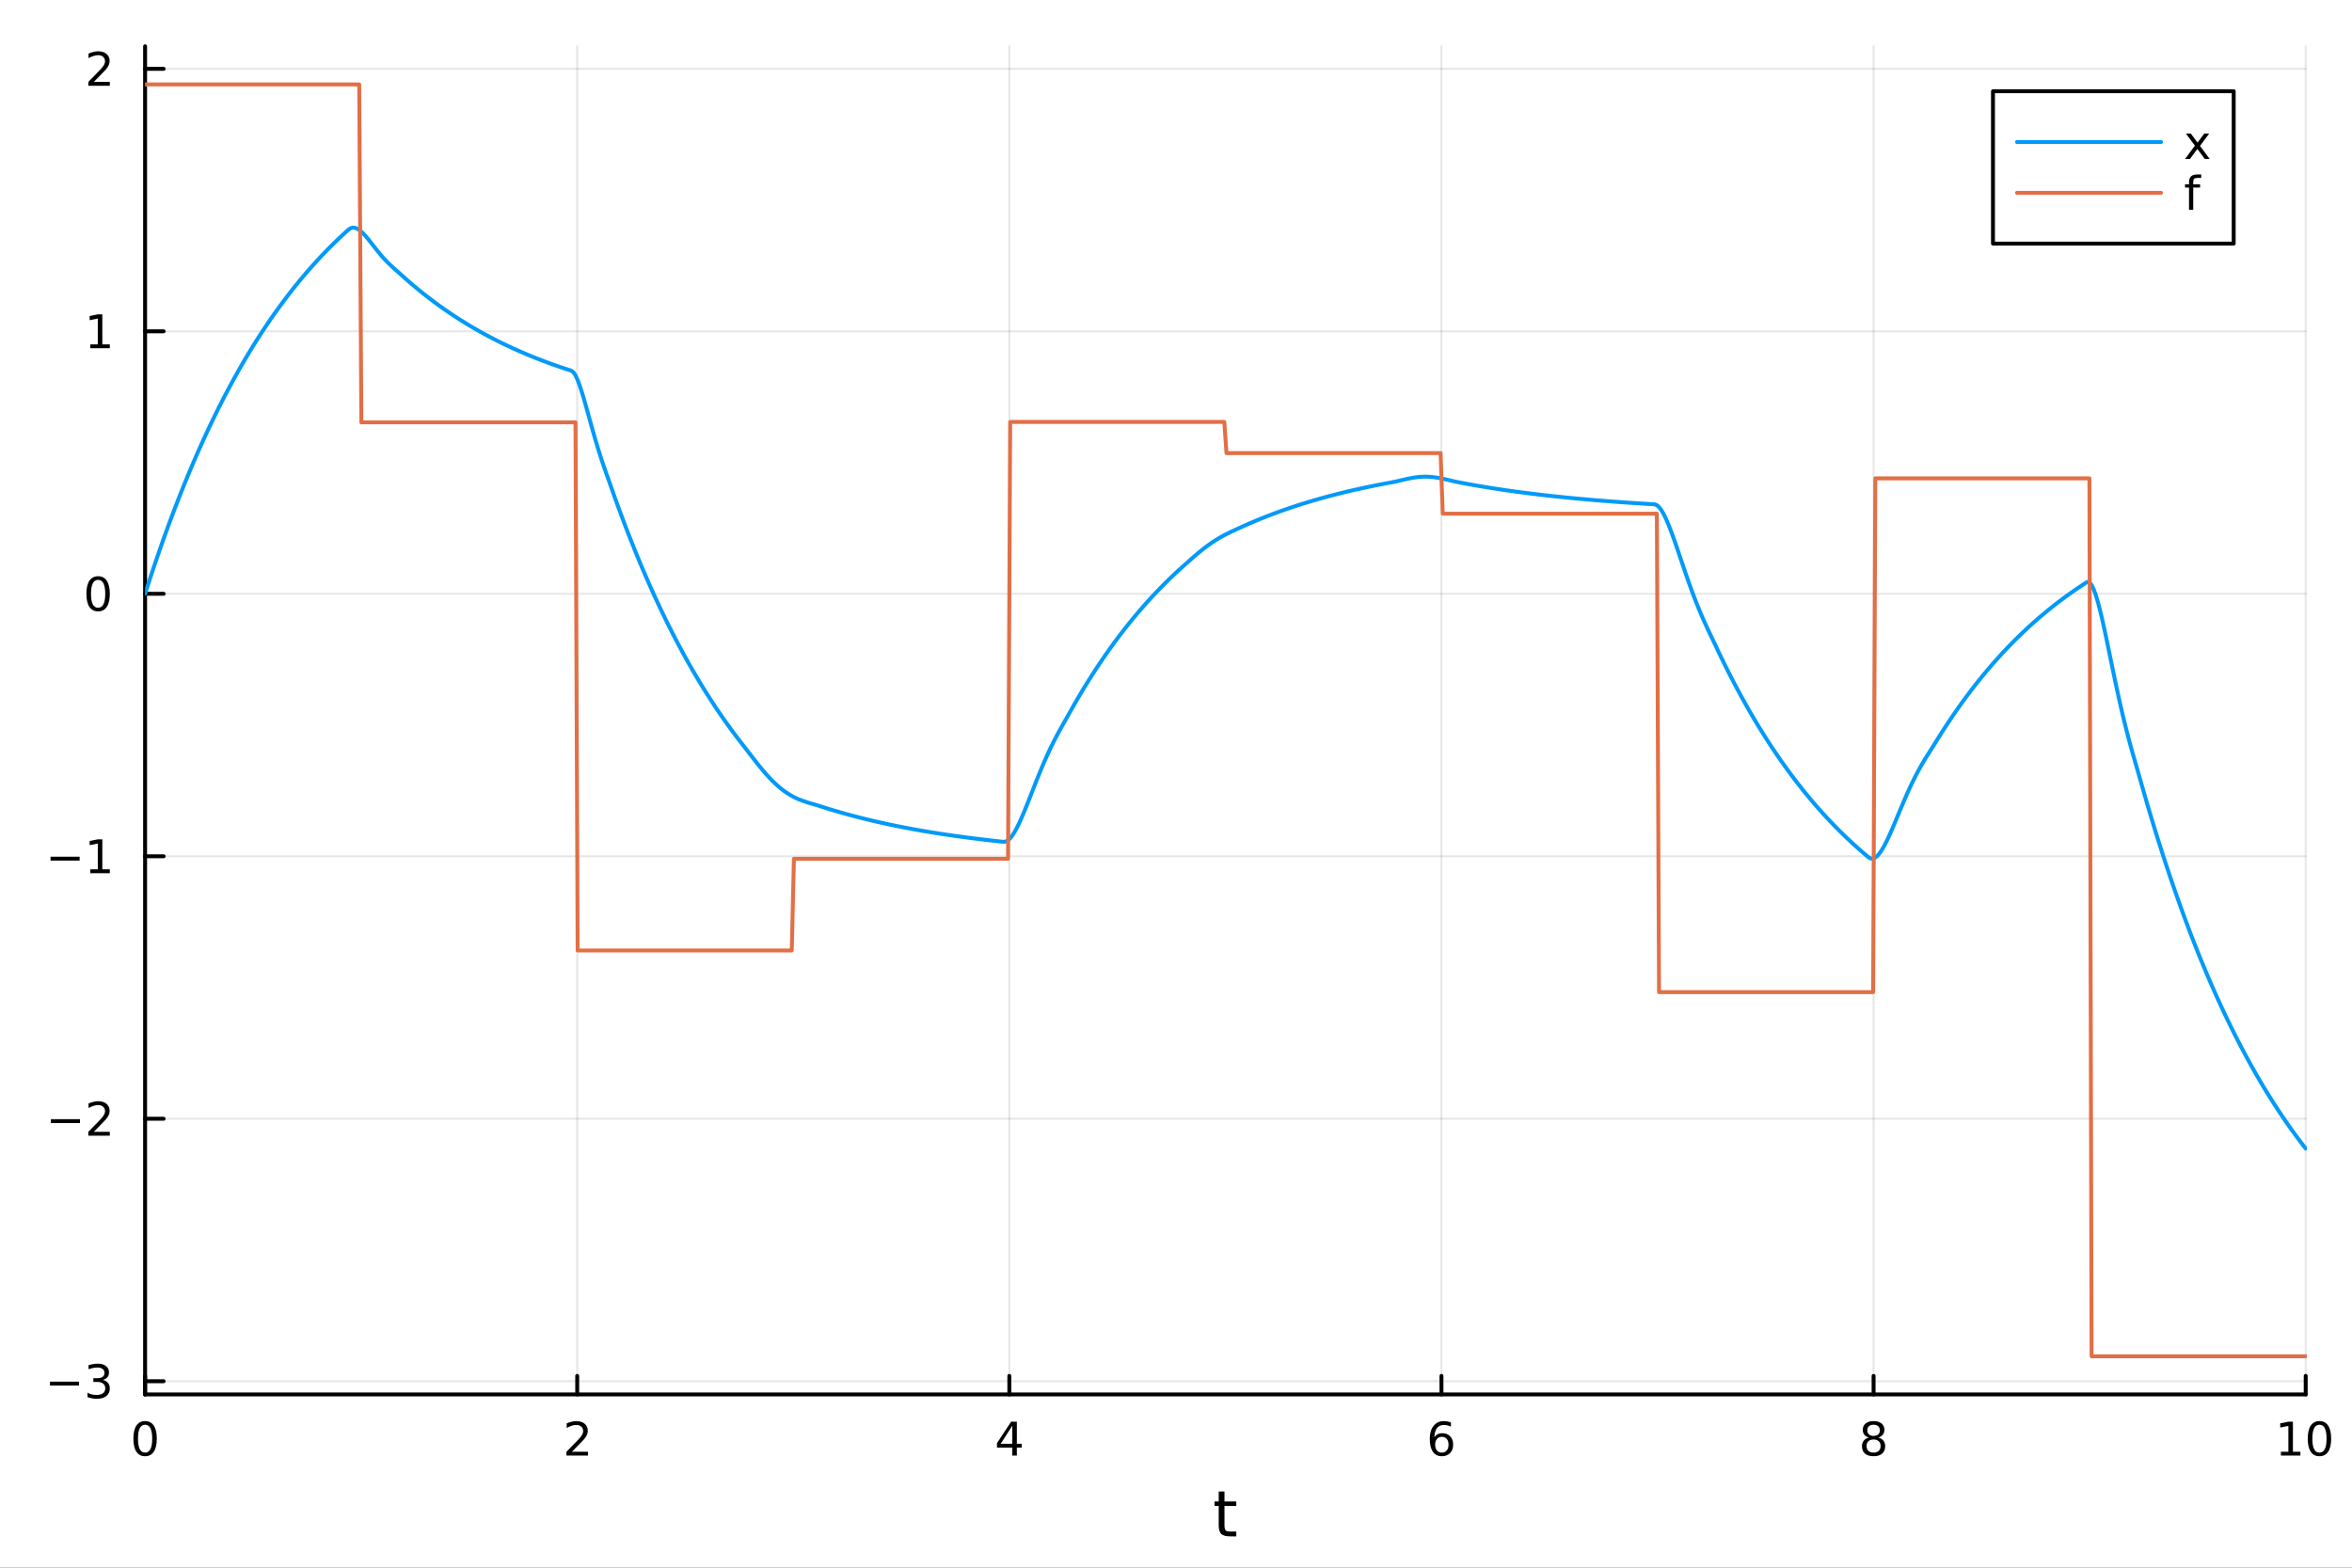 <?xml version="1.0" encoding="utf-8"?>
<svg xmlns="http://www.w3.org/2000/svg" xmlns:xlink="http://www.w3.org/1999/xlink" width="600" height="400" viewBox="0 0 2400 1600">
<rect x="0" y="0" width="2400" height="1600" fill="#333333" stroke="none"/>
<defs>
  <clipPath id="clip320">
    <rect x="0" y="0" width="2400" height="1600"/>
  </clipPath>
</defs>
<path clip-path="url(#clip320)" d="M0 1600 L2400 1600 L2400 0 L0 0  Z" fill="#ffffff" fill-rule="evenodd" fill-opacity="1"/>
<defs>
  <clipPath id="clip321">
    <rect x="480" y="0" width="1681" height="1600"/>
  </clipPath>
</defs>
<path clip-path="url(#clip320)" d="M148.057 1423.18 L2352.76 1423.18 L2352.76 47.244 L148.057 47.244  Z" fill="#ffffff" fill-rule="evenodd" fill-opacity="1"/>
<defs>
  <clipPath id="clip322">
    <rect x="148" y="47" width="2206" height="1377"/>
  </clipPath>
</defs>
<polyline clip-path="url(#clip322)" style="stroke:#000000; stroke-linecap:round; stroke-linejoin:round; stroke-width:2; stroke-opacity:0.1; fill:none" points="148.057,1423.18 148.057,47.244 "/>
<polyline clip-path="url(#clip322)" style="stroke:#000000; stroke-linecap:round; stroke-linejoin:round; stroke-width:2; stroke-opacity:0.1; fill:none" points="588.996,1423.18 588.996,47.244 "/>
<polyline clip-path="url(#clip322)" style="stroke:#000000; stroke-linecap:round; stroke-linejoin:round; stroke-width:2; stroke-opacity:0.1; fill:none" points="1029.94,1423.18 1029.94,47.244 "/>
<polyline clip-path="url(#clip322)" style="stroke:#000000; stroke-linecap:round; stroke-linejoin:round; stroke-width:2; stroke-opacity:0.1; fill:none" points="1470.88,1423.18 1470.88,47.244 "/>
<polyline clip-path="url(#clip322)" style="stroke:#000000; stroke-linecap:round; stroke-linejoin:round; stroke-width:2; stroke-opacity:0.1; fill:none" points="1911.82,1423.18 1911.82,47.244 "/>
<polyline clip-path="url(#clip322)" style="stroke:#000000; stroke-linecap:round; stroke-linejoin:round; stroke-width:2; stroke-opacity:0.1; fill:none" points="2352.76,1423.18 2352.76,47.244 "/>
<polyline clip-path="url(#clip320)" style="stroke:#000000; stroke-linecap:round; stroke-linejoin:round; stroke-width:4; stroke-opacity:1; fill:none" points="148.057,1423.18 2352.76,1423.18 "/>
<polyline clip-path="url(#clip320)" style="stroke:#000000; stroke-linecap:round; stroke-linejoin:round; stroke-width:4; stroke-opacity:1; fill:none" points="148.057,1423.18 148.057,1404.28 "/>
<polyline clip-path="url(#clip320)" style="stroke:#000000; stroke-linecap:round; stroke-linejoin:round; stroke-width:4; stroke-opacity:1; fill:none" points="588.996,1423.18 588.996,1404.28 "/>
<polyline clip-path="url(#clip320)" style="stroke:#000000; stroke-linecap:round; stroke-linejoin:round; stroke-width:4; stroke-opacity:1; fill:none" points="1029.94,1423.18 1029.94,1404.28 "/>
<polyline clip-path="url(#clip320)" style="stroke:#000000; stroke-linecap:round; stroke-linejoin:round; stroke-width:4; stroke-opacity:1; fill:none" points="1470.88,1423.18 1470.88,1404.28 "/>
<polyline clip-path="url(#clip320)" style="stroke:#000000; stroke-linecap:round; stroke-linejoin:round; stroke-width:4; stroke-opacity:1; fill:none" points="1911.82,1423.18 1911.82,1404.28 "/>
<polyline clip-path="url(#clip320)" style="stroke:#000000; stroke-linecap:round; stroke-linejoin:round; stroke-width:4; stroke-opacity:1; fill:none" points="2352.76,1423.18 2352.76,1404.28 "/>
<path clip-path="url(#clip320)" d="M148.057 1454.1 Q144.446 1454.1 142.617 1457.66 Q140.811 1461.2 140.811 1468.33 Q140.811 1475.44 142.617 1479.01 Q144.446 1482.55 148.057 1482.55 Q151.691 1482.55 153.496 1479.01 Q155.325 1475.44 155.325 1468.33 Q155.325 1461.2 153.496 1457.66 Q151.691 1454.1 148.057 1454.1 M148.057 1450.39 Q153.867 1450.39 156.922 1455 Q160.001 1459.58 160.001 1468.33 Q160.001 1477.06 156.922 1481.67 Q153.867 1486.25 148.057 1486.25 Q142.246 1486.25 139.168 1481.67 Q136.112 1477.06 136.112 1468.33 Q136.112 1459.58 139.168 1455 Q142.246 1450.39 148.057 1450.39 Z" fill="#000000" fill-rule="nonzero" fill-opacity="1" /><path clip-path="url(#clip320)" d="M583.649 1481.64 L599.969 1481.64 L599.969 1485.58 L578.024 1485.58 L578.024 1481.64 Q580.686 1478.89 585.27 1474.26 Q589.876 1469.61 591.057 1468.27 Q593.302 1465.74 594.182 1464.01 Q595.084 1462.25 595.084 1460.56 Q595.084 1457.8 593.14 1456.07 Q591.219 1454.33 588.117 1454.33 Q585.918 1454.33 583.464 1455.09 Q581.034 1455.86 578.256 1457.41 L578.256 1452.69 Q581.08 1451.55 583.534 1450.97 Q585.987 1450.39 588.024 1450.39 Q593.395 1450.39 596.589 1453.08 Q599.783 1455.77 599.783 1460.26 Q599.783 1462.39 598.973 1464.31 Q598.186 1466.2 596.08 1468.8 Q595.501 1469.47 592.399 1472.69 Q589.297 1475.88 583.649 1481.64 Z" fill="#000000" fill-rule="nonzero" fill-opacity="1" /><path clip-path="url(#clip320)" d="M1032.95 1455.09 L1021.14 1473.54 L1032.95 1473.54 L1032.95 1455.09 M1031.72 1451.02 L1037.6 1451.02 L1037.6 1473.54 L1042.53 1473.54 L1042.53 1477.43 L1037.6 1477.43 L1037.6 1485.58 L1032.95 1485.58 L1032.95 1477.43 L1017.34 1477.43 L1017.34 1472.92 L1031.72 1451.02 Z" fill="#000000" fill-rule="nonzero" fill-opacity="1" /><path clip-path="url(#clip320)" d="M1471.28 1466.44 Q1468.13 1466.44 1466.28 1468.59 Q1464.45 1470.74 1464.45 1474.49 Q1464.45 1478.22 1466.28 1480.39 Q1468.13 1482.55 1471.28 1482.55 Q1474.43 1482.55 1476.26 1480.39 Q1478.11 1478.22 1478.11 1474.49 Q1478.11 1470.74 1476.26 1468.59 Q1474.43 1466.44 1471.28 1466.44 M1480.56 1451.78 L1480.56 1456.04 Q1478.8 1455.21 1477 1454.77 Q1475.22 1454.33 1473.46 1454.33 Q1468.83 1454.33 1466.37 1457.45 Q1463.94 1460.58 1463.6 1466.9 Q1464.96 1464.89 1467.02 1463.82 Q1469.08 1462.73 1471.56 1462.73 Q1476.77 1462.73 1479.78 1465.9 Q1482.81 1469.05 1482.81 1474.49 Q1482.81 1479.82 1479.66 1483.03 Q1476.51 1486.25 1471.28 1486.25 Q1465.29 1486.25 1462.11 1481.67 Q1458.94 1477.06 1458.94 1468.33 Q1458.94 1460.14 1462.83 1455.28 Q1466.72 1450.39 1473.27 1450.39 Q1475.03 1450.39 1476.81 1450.74 Q1478.62 1451.09 1480.56 1451.78 Z" fill="#000000" fill-rule="nonzero" fill-opacity="1" /><path clip-path="url(#clip320)" d="M1911.82 1469.17 Q1908.48 1469.17 1906.56 1470.95 Q1904.66 1472.73 1904.66 1475.86 Q1904.66 1478.98 1906.56 1480.77 Q1908.48 1482.55 1911.82 1482.55 Q1915.15 1482.55 1917.07 1480.77 Q1918.99 1478.96 1918.99 1475.86 Q1918.99 1472.73 1917.07 1470.95 Q1915.17 1469.17 1911.82 1469.17 M1907.14 1467.18 Q1904.13 1466.44 1902.44 1464.38 Q1900.77 1462.32 1900.77 1459.35 Q1900.77 1455.21 1903.71 1452.8 Q1906.68 1450.39 1911.82 1450.39 Q1916.98 1450.39 1919.92 1452.8 Q1922.86 1455.21 1922.86 1459.35 Q1922.86 1462.32 1921.17 1464.38 Q1919.5 1466.44 1916.52 1467.18 Q1919.89 1467.96 1921.77 1470.26 Q1923.67 1472.55 1923.67 1475.86 Q1923.67 1480.88 1920.59 1483.57 Q1917.53 1486.25 1911.82 1486.25 Q1906.1 1486.25 1903.02 1483.57 Q1899.96 1480.88 1899.96 1475.86 Q1899.96 1472.55 1901.86 1470.26 Q1903.76 1467.96 1907.14 1467.18 M1905.43 1459.79 Q1905.43 1462.48 1907.09 1463.98 Q1908.78 1465.49 1911.82 1465.49 Q1914.83 1465.49 1916.52 1463.98 Q1918.23 1462.48 1918.23 1459.79 Q1918.23 1457.11 1916.52 1455.6 Q1914.83 1454.1 1911.82 1454.1 Q1908.78 1454.1 1907.09 1455.6 Q1905.43 1457.11 1905.43 1459.79 Z" fill="#000000" fill-rule="nonzero" fill-opacity="1" /><path clip-path="url(#clip320)" d="M2327.44 1481.64 L2335.08 1481.64 L2335.08 1455.28 L2326.77 1456.95 L2326.77 1452.69 L2335.04 1451.02 L2339.71 1451.02 L2339.71 1481.64 L2347.35 1481.64 L2347.35 1485.58 L2327.44 1485.58 L2327.44 1481.64 Z" fill="#000000" fill-rule="nonzero" fill-opacity="1" /><path clip-path="url(#clip320)" d="M2366.8 1454.1 Q2363.18 1454.1 2361.36 1457.66 Q2359.55 1461.2 2359.55 1468.33 Q2359.55 1475.44 2361.36 1479.01 Q2363.18 1482.55 2366.8 1482.55 Q2370.43 1482.55 2372.23 1479.01 Q2374.06 1475.44 2374.06 1468.33 Q2374.06 1461.2 2372.23 1457.66 Q2370.43 1454.1 2366.8 1454.1 M2366.8 1450.39 Q2372.61 1450.39 2375.66 1455 Q2378.74 1459.58 2378.74 1468.33 Q2378.74 1477.06 2375.66 1481.67 Q2372.61 1486.25 2366.8 1486.25 Q2360.99 1486.25 2357.91 1481.67 Q2354.85 1477.06 2354.85 1468.33 Q2354.85 1459.58 2357.91 1455 Q2360.99 1450.39 2366.8 1450.39 Z" fill="#000000" fill-rule="nonzero" fill-opacity="1" /><path clip-path="url(#clip320)" d="M1249.47 1522.27 L1249.47 1532.4 L1261.53 1532.4 L1261.53 1536.95 L1249.47 1536.95 L1249.47 1556.3 Q1249.47 1560.66 1250.64 1561.9 Q1251.85 1563.14 1255.51 1563.14 L1261.53 1563.14 L1261.53 1568.04 L1255.51 1568.04 Q1248.74 1568.04 1246.16 1565.53 Q1243.58 1562.98 1243.58 1556.3 L1243.58 1536.95 L1239.28 1536.95 L1239.28 1532.4 L1243.58 1532.4 L1243.58 1522.27 L1249.47 1522.27 Z" fill="#000000" fill-rule="nonzero" fill-opacity="1" /><polyline clip-path="url(#clip322)" style="stroke:#000000; stroke-linecap:round; stroke-linejoin:round; stroke-width:2; stroke-opacity:0.1; fill:none" points="148.057,1409.69 2352.76,1409.69 "/>
<polyline clip-path="url(#clip322)" style="stroke:#000000; stroke-linecap:round; stroke-linejoin:round; stroke-width:2; stroke-opacity:0.1; fill:none" points="148.057,1141.8 2352.76,1141.8 "/>
<polyline clip-path="url(#clip322)" style="stroke:#000000; stroke-linecap:round; stroke-linejoin:round; stroke-width:2; stroke-opacity:0.1; fill:none" points="148.057,873.915 2352.76,873.915 "/>
<polyline clip-path="url(#clip322)" style="stroke:#000000; stroke-linecap:round; stroke-linejoin:round; stroke-width:2; stroke-opacity:0.1; fill:none" points="148.057,606.027 2352.76,606.027 "/>
<polyline clip-path="url(#clip322)" style="stroke:#000000; stroke-linecap:round; stroke-linejoin:round; stroke-width:2; stroke-opacity:0.1; fill:none" points="148.057,338.14 2352.76,338.14 "/>
<polyline clip-path="url(#clip322)" style="stroke:#000000; stroke-linecap:round; stroke-linejoin:round; stroke-width:2; stroke-opacity:0.1; fill:none" points="148.057,70.253 2352.76,70.253 "/>
<polyline clip-path="url(#clip320)" style="stroke:#000000; stroke-linecap:round; stroke-linejoin:round; stroke-width:4; stroke-opacity:1; fill:none" points="148.057,1423.18 148.057,47.244 "/>
<polyline clip-path="url(#clip320)" style="stroke:#000000; stroke-linecap:round; stroke-linejoin:round; stroke-width:4; stroke-opacity:1; fill:none" points="148.057,1409.69 166.954,1409.69 "/>
<polyline clip-path="url(#clip320)" style="stroke:#000000; stroke-linecap:round; stroke-linejoin:round; stroke-width:4; stroke-opacity:1; fill:none" points="148.057,1141.8 166.954,1141.8 "/>
<polyline clip-path="url(#clip320)" style="stroke:#000000; stroke-linecap:round; stroke-linejoin:round; stroke-width:4; stroke-opacity:1; fill:none" points="148.057,873.915 166.954,873.915 "/>
<polyline clip-path="url(#clip320)" style="stroke:#000000; stroke-linecap:round; stroke-linejoin:round; stroke-width:4; stroke-opacity:1; fill:none" points="148.057,606.027 166.954,606.027 "/>
<polyline clip-path="url(#clip320)" style="stroke:#000000; stroke-linecap:round; stroke-linejoin:round; stroke-width:4; stroke-opacity:1; fill:none" points="148.057,338.14 166.954,338.14 "/>
<polyline clip-path="url(#clip320)" style="stroke:#000000; stroke-linecap:round; stroke-linejoin:round; stroke-width:4; stroke-opacity:1; fill:none" points="148.057,70.253 166.954,70.253 "/>
<path clip-path="url(#clip320)" d="M50.992 1410.14 L80.668 1410.14 L80.668 1414.08 L50.992 1414.08 L50.992 1410.14 Z" fill="#000000" fill-rule="nonzero" fill-opacity="1" /><path clip-path="url(#clip320)" d="M104.927 1408.33 Q108.283 1409.05 110.158 1411.32 Q112.057 1413.59 112.057 1416.92 Q112.057 1422.04 108.538 1424.84 Q105.02 1427.64 98.538 1427.64 Q96.362 1427.64 94.047 1427.2 Q91.756 1426.78 89.302 1425.93 L89.302 1421.41 Q91.246 1422.55 93.561 1423.13 Q95.876 1423.7 98.399 1423.7 Q102.797 1423.7 105.089 1421.97 Q107.404 1420.23 107.404 1416.92 Q107.404 1413.87 105.251 1412.15 Q103.121 1410.42 99.302 1410.42 L95.274 1410.42 L95.274 1406.58 L99.487 1406.58 Q102.936 1406.58 104.765 1405.21 Q106.594 1403.82 106.594 1401.23 Q106.594 1398.57 104.696 1397.15 Q102.821 1395.72 99.302 1395.72 Q97.381 1395.72 95.182 1396.14 Q92.983 1396.55 90.344 1397.43 L90.344 1393.27 Q93.006 1392.52 95.321 1392.15 Q97.659 1391.78 99.719 1391.78 Q105.043 1391.78 108.145 1394.21 Q111.246 1396.62 111.246 1400.74 Q111.246 1403.61 109.603 1405.6 Q107.959 1407.57 104.927 1408.33 Z" fill="#000000" fill-rule="nonzero" fill-opacity="1" /><path clip-path="url(#clip320)" d="M51.941 1142.25 L81.617 1142.25 L81.617 1146.19 L51.941 1146.19 L51.941 1142.25 Z" fill="#000000" fill-rule="nonzero" fill-opacity="1" /><path clip-path="url(#clip320)" d="M95.737 1155.15 L112.057 1155.15 L112.057 1159.08 L90.112 1159.08 L90.112 1155.15 Q92.774 1152.39 97.358 1147.76 Q101.964 1143.11 103.145 1141.77 Q105.39 1139.24 106.27 1137.51 Q107.172 1135.75 107.172 1134.06 Q107.172 1131.3 105.228 1129.57 Q103.307 1127.83 100.205 1127.83 Q98.006 1127.83 95.552 1128.6 Q93.121 1129.36 90.344 1130.91 L90.344 1126.19 Q93.168 1125.05 95.621 1124.48 Q98.075 1123.9 100.112 1123.9 Q105.483 1123.9 108.677 1126.58 Q111.871 1129.27 111.871 1133.76 Q111.871 1135.89 111.061 1137.81 Q110.274 1139.71 108.168 1142.3 Q107.589 1142.97 104.487 1146.19 Q101.385 1149.38 95.737 1155.15 Z" fill="#000000" fill-rule="nonzero" fill-opacity="1" /><path clip-path="url(#clip320)" d="M51.571 874.366 L81.247 874.366 L81.247 878.301 L51.571 878.301 L51.571 874.366 Z" fill="#000000" fill-rule="nonzero" fill-opacity="1" /><path clip-path="url(#clip320)" d="M92.149 887.259 L99.788 887.259 L99.788 860.894 L91.478 862.56 L91.478 858.301 L99.742 856.635 L104.418 856.635 L104.418 887.259 L112.057 887.259 L112.057 891.195 L92.149 891.195 L92.149 887.259 Z" fill="#000000" fill-rule="nonzero" fill-opacity="1" /><path clip-path="url(#clip320)" d="M100.112 591.826 Q96.501 591.826 94.672 595.391 Q92.867 598.933 92.867 606.062 Q92.867 613.169 94.672 616.733 Q96.501 620.275 100.112 620.275 Q103.746 620.275 105.552 616.733 Q107.381 613.169 107.381 606.062 Q107.381 598.933 105.552 595.391 Q103.746 591.826 100.112 591.826 M100.112 588.122 Q105.922 588.122 108.978 592.729 Q112.057 597.312 112.057 606.062 Q112.057 614.789 108.978 619.395 Q105.922 623.979 100.112 623.979 Q94.302 623.979 91.223 619.395 Q88.168 614.789 88.168 606.062 Q88.168 597.312 91.223 592.729 Q94.302 588.122 100.112 588.122 Z" fill="#000000" fill-rule="nonzero" fill-opacity="1" /><path clip-path="url(#clip320)" d="M92.149 351.485 L99.788 351.485 L99.788 325.12 L91.478 326.786 L91.478 322.527 L99.742 320.86 L104.418 320.86 L104.418 351.485 L112.057 351.485 L112.057 355.42 L92.149 355.42 L92.149 351.485 Z" fill="#000000" fill-rule="nonzero" fill-opacity="1" /><path clip-path="url(#clip320)" d="M95.737 83.598 L112.057 83.598 L112.057 87.533 L90.112 87.533 L90.112 83.598 Q92.774 80.844 97.358 76.214 Q101.964 71.561 103.145 70.219 Q105.39 67.695 106.27 65.959 Q107.172 64.2 107.172 62.51 Q107.172 59.756 105.228 58.02 Q103.307 56.283 100.205 56.283 Q98.006 56.283 95.552 57.047 Q93.121 57.811 90.344 59.362 L90.344 54.64 Q93.168 53.506 95.621 52.927 Q98.075 52.348 100.112 52.348 Q105.483 52.348 108.677 55.033 Q111.871 57.719 111.871 62.209 Q111.871 64.339 111.061 66.26 Q110.274 68.158 108.168 70.751 Q107.589 71.422 104.487 74.64 Q101.385 77.834 95.737 83.598 Z" fill="#000000" fill-rule="nonzero" fill-opacity="1" /><polyline clip-path="url(#clip322)" style="stroke:#009af9; stroke-linecap:round; stroke-linejoin:round; stroke-width:4; stroke-opacity:1; fill:none" points="148.057,606.027 150.264,599.135 152.47,592.335 154.677,585.624 156.884,579.003 159.091,572.469 161.298,566.022 163.505,559.66 165.712,553.383 167.919,547.189 170.126,541.077 172.333,535.046 174.539,529.095 176.746,523.223 178.953,517.428 181.16,511.711 183.367,506.069 185.574,500.503 187.781,495.01 189.988,489.589 192.195,484.241 194.402,478.964 196.609,473.756 198.815,468.618 201.022,463.547 203.229,458.544 205.436,453.608 207.643,448.736 209.85,443.93 212.057,439.187 214.264,434.507 216.471,429.889 218.678,425.332 220.885,420.835 223.091,416.399 225.298,412.021 227.505,407.701 229.712,403.438 231.919,399.232 234.126,395.081 236.333,390.986 238.54,386.945 240.747,382.957 242.954,379.023 245.16,375.14 247.367,371.309 249.574,367.529 251.781,363.799 253.988,360.119 256.195,356.487 258.402,352.903 260.609,349.367 262.816,345.878 265.023,342.435 267.23,339.038 269.436,335.685 271.643,332.377 273.85,329.113 276.057,325.893 278.264,322.715 280.471,319.579 282.678,316.484 284.885,313.431 287.092,310.418 289.299,307.445 291.506,304.512 293.712,301.617 295.919,298.761 298.126,295.942 300.333,293.161 302.54,290.417 304.747,287.71 306.954,285.038 309.161,282.402 311.368,279.8 313.575,277.233 315.781,274.7 317.988,272.201 320.195,269.735 322.402,267.301 324.609,264.9 326.816,262.531 329.023,260.193 331.23,257.886 333.437,255.61 335.644,253.363 337.851,251.147 340.057,248.96 342.264,246.802 344.471,244.672 346.678,242.571 348.885,240.498 351.092,238.452 353.299,236.433 355.506,234.441 357.713,232.932 359.92,232.318 362.127,232.475 364.333,233.286 366.54,234.644 368.747,236.447 370.954,238.604 373.161,241.032 375.368,243.653 377.575,246.401 379.782,249.216 381.989,252.047 384.196,254.85 386.402,257.589 388.609,260.239 390.816,262.78 393.023,265.202 395.23,267.501 397.437,269.683 399.644,271.761 401.851,273.758 404.058,275.703 406.265,277.635 408.472,279.598 410.678,281.603 412.885,283.585 415.092,285.54 417.299,287.469 419.506,289.372 421.713,291.251 423.92,293.104 426.127,294.933 428.334,296.737 430.541,298.518 432.748,300.275 434.954,302.009 437.161,303.72 439.368,305.408 441.575,307.074 443.782,308.718 445.989,310.34 448.196,311.941 450.403,313.52 452.61,315.079 454.817,316.617 457.023,318.134 459.23,319.631 461.437,321.109 463.644,322.567 465.851,324.005 468.058,325.424 470.265,326.825 472.472,328.207 474.679,329.57 476.886,330.916 479.093,332.243 481.299,333.553 483.506,334.846 485.713,336.121 487.92,337.379 490.127,338.621 492.334,339.846 494.541,341.055 496.748,342.248 498.955,343.425 501.162,344.586 503.369,345.732 505.575,346.863 507.782,347.979 509.989,349.08 512.196,350.166 514.403,351.238 516.61,352.296 518.817,353.34 521.024,354.37 523.231,355.386 525.438,356.389 527.644,357.379 529.851,358.355 532.058,359.319 534.265,360.27 536.472,361.208 538.679,362.134 540.886,363.048 543.093,363.949 545.3,364.839 547.507,365.717 549.714,366.583 551.92,367.437 554.127,368.281 556.334,369.113 558.541,369.934 560.748,370.744 562.955,371.544 565.162,372.332 567.369,373.111 569.576,373.879 571.783,374.637 573.99,375.385 576.196,376.123 578.403,376.851 580.61,377.569 582.817,378.278 585.024,379.801 587.231,383.114 589.438,387.884 591.645,393.796 593.852,400.569 596.059,407.949 598.265,415.715 600.472,423.676 602.679,431.673 604.886,439.576 607.093,447.288 609.3,454.739 611.507,461.895 613.714,468.747 615.921,475.322 618.128,481.674 620.335,487.89 622.541,494.086 624.748,500.366 626.955,506.593 629.162,512.738 631.369,518.801 633.576,524.783 635.783,530.686 637.99,536.511 640.197,542.259 642.404,547.931 644.611,553.527 646.817,559.049 649.024,564.498 651.231,569.875 653.438,575.181 655.645,580.416 657.852,585.582 660.059,590.679 662.266,595.709 664.473,600.672 666.68,605.569 668.886,610.401 671.093,615.169 673.3,619.874 675.507,624.517 677.714,629.098 679.921,633.618 682.128,638.078 684.335,642.479 686.542,646.822 688.749,651.107 690.956,655.335 693.162,659.508 695.369,663.625 697.576,667.687 699.783,671.696 701.99,675.651 704.197,679.554 706.404,683.405 708.611,687.205 710.818,690.955 713.025,694.655 715.232,698.306 717.438,701.909 719.645,705.464 721.852,708.972 724.059,712.433 726.266,715.849 728.473,719.219 730.68,722.544 732.887,725.825 735.094,729.063 737.301,732.258 739.507,735.411 741.714,738.521 743.921,741.591 746.128,744.62 748.335,747.608 750.542,750.557 752.749,753.467 754.956,756.339 757.163,759.172 759.37,761.981 761.577,764.822 763.783,767.687 765.99,770.559 768.197,773.422 770.404,776.264 772.611,779.069 774.818,781.826 777.025,784.524 779.232,787.152 781.439,789.702 783.646,792.165 785.853,794.534 788.059,796.804 790.266,798.969 792.473,801.026 794.68,802.971 796.887,804.804 799.094,806.523 801.301,808.128 803.508,809.622 805.715,811.006 807.922,812.283 810.128,813.46 812.335,814.54 814.542,815.531 816.749,816.44 818.956,817.276 821.163,818.049 823.37,818.77 825.577,819.45 827.784,820.102 829.991,820.741 832.198,821.381 834.404,822.038 836.611,822.73 838.818,823.443 841.025,824.146 843.232,824.839 845.439,825.524 847.646,826.199 849.853,826.865 852.06,827.523 854.267,828.172 856.474,828.812 858.68,829.444 860.887,830.067 863.094,830.682 865.301,831.289 867.508,831.888 869.715,832.479 871.922,833.062 874.129,833.638 876.336,834.206 878.543,834.766 880.749,835.319 882.956,835.864 885.163,836.403 887.37,836.934 889.577,837.458 891.784,837.976 893.991,838.486 896.198,838.99 898.405,839.487 900.612,839.978 902.819,840.462 905.025,840.94 907.232,841.411 909.439,841.877 911.646,842.335 913.853,842.788 916.06,843.235 918.267,843.676 920.474,844.111 922.681,844.54 924.888,844.964 927.095,845.382 929.301,845.794 931.508,846.201 933.715,846.602 935.922,846.998 938.129,847.389 940.336,847.775 942.543,848.155 944.75,848.53 946.957,848.901 949.164,849.266 951.37,849.626 953.577,849.982 955.784,850.333 957.991,850.679 960.198,851.021 962.405,851.358 964.612,851.69 966.819,852.019 969.026,852.342 971.233,852.662 973.44,852.977 975.646,853.288 977.853,853.595 980.06,853.898 982.267,854.197 984.474,854.491 986.681,854.782 988.888,855.069 991.095,855.353 993.302,855.632 995.509,855.908 997.715,856.18 999.922,856.449 1002.13,856.714 1004.34,856.976 1006.54,857.234 1008.75,857.489 1010.96,857.74 1013.16,857.988 1015.37,858.233 1017.58,858.475 1019.78,858.714 1021.99,858.949 1024.2,859.18 1026.41,858.853 1028.61,857.585 1030.82,855.485 1033.03,852.657 1035.23,849.2 1037.44,845.207 1039.65,840.764 1041.85,835.953 1044.06,830.849 1046.27,825.523 1048.47,820.038 1050.68,814.452 1052.89,808.819 1055.1,803.186 1057.3,797.594 1059.51,792.078 1061.72,786.668 1063.92,781.389 1066.13,776.259 1068.34,771.291 1070.54,766.492 1072.75,761.864 1074.96,757.401 1077.16,753.094 1079.37,748.928 1081.58,744.88 1083.78,740.923 1085.99,737.026 1088.2,733.148 1090.41,729.246 1092.61,725.299 1094.82,721.392 1097.03,717.537 1099.23,713.733 1101.44,709.979 1103.65,706.275 1105.85,702.621 1108.06,699.015 1110.27,695.456 1112.47,691.945 1114.68,688.48 1116.89,685.062 1119.1,681.688 1121.3,678.36 1123.51,675.075 1125.72,671.834 1127.92,668.636 1130.13,665.48 1132.34,662.366 1134.54,659.293 1136.75,656.261 1138.96,653.27 1141.16,650.317 1143.37,647.404 1145.58,644.53 1147.79,641.694 1149.99,638.895 1152.2,636.134 1154.41,633.409 1156.61,630.72 1158.82,628.067 1161.03,625.45 1163.23,622.867 1165.44,620.318 1167.65,617.803 1169.85,615.322 1172.06,612.873 1174.27,610.457 1176.47,608.073 1178.68,605.72 1180.89,603.399 1183.1,601.109 1185.3,598.849 1187.51,596.618 1189.72,594.418 1191.92,592.246 1194.13,590.104 1196.34,587.989 1198.54,585.903 1200.75,583.845 1202.96,581.813 1205.16,579.809 1207.37,577.831 1209.58,575.865 1211.79,573.895 1213.99,571.93 1216.2,569.979 1218.41,568.051 1220.61,566.154 1222.82,564.294 1225.03,562.478 1227.23,560.71 1229.44,558.995 1231.65,557.336 1233.85,555.736 1236.06,554.196 1238.27,552.717 1240.48,551.299 1242.68,549.941 1244.89,548.641 1247.1,547.396 1249.3,546.204 1251.51,545.058 1253.72,543.955 1255.92,542.887 1258.13,541.848 1260.34,540.83 1262.54,539.824 1264.75,538.821 1266.96,537.812 1269.16,536.813 1271.37,535.827 1273.58,534.854 1275.79,533.894 1277.99,532.946 1280.2,532.011 1282.41,531.089 1284.61,530.179 1286.82,529.28 1289.03,528.394 1291.23,527.52 1293.44,526.657 1295.65,525.805 1297.85,524.965 1300.06,524.136 1302.27,523.318 1304.48,522.511 1306.68,521.715 1308.89,520.929 1311.1,520.153 1313.3,519.388 1315.51,518.633 1317.72,517.887 1319.92,517.152 1322.13,516.426 1324.34,515.71 1326.54,515.004 1328.75,514.307 1330.96,513.619 1333.17,512.94 1335.37,512.27 1337.58,511.609 1339.79,510.957 1341.99,510.314 1344.2,509.679 1346.41,509.052 1348.61,508.434 1350.82,507.824 1353.03,507.222 1355.23,506.628 1357.44,506.042 1359.65,505.464 1361.86,504.894 1364.06,504.331 1366.27,503.775 1368.48,503.227 1370.68,502.687 1372.89,502.153 1375.1,501.627 1377.3,501.107 1379.51,500.595 1381.72,500.089 1383.92,499.59 1386.13,499.097 1388.34,498.612 1390.54,498.132 1392.75,497.659 1394.96,497.192 1397.17,496.732 1399.37,496.277 1401.58,495.829 1403.79,495.386 1405.99,494.949 1408.2,494.518 1410.41,494.093 1412.61,493.674 1414.82,493.259 1417.03,492.851 1419.23,492.448 1421.44,492.04 1423.65,491.585 1425.86,491.092 1428.06,490.575 1430.27,490.049 1432.48,489.527 1434.68,489.02 1436.89,488.538 1439.1,488.092 1441.3,487.689 1443.51,487.337 1445.72,487.041 1447.92,486.807 1450.13,486.638 1452.34,486.537 1454.55,486.506 1456.75,486.546 1458.96,486.655 1461.17,486.831 1463.37,487.073 1465.58,487.376 1467.79,487.734 1469.99,488.142 1472.2,488.592 1474.41,489.076 1476.61,489.584 1478.82,490.105 1481.03,490.628 1483.23,491.14 1485.44,491.626 1487.65,492.073 1489.86,492.5 1492.06,492.921 1494.27,493.337 1496.48,493.747 1498.68,494.152 1500.89,494.551 1503.1,494.945 1505.3,495.334 1507.51,495.718 1509.72,496.096 1511.92,496.47 1514.13,496.839 1516.34,497.203 1518.55,497.561 1520.75,497.916 1522.96,498.265 1525.17,498.61 1527.37,498.95 1529.58,499.286 1531.79,499.617 1533.99,499.944 1536.2,500.267 1538.41,500.585 1540.61,500.9 1542.82,501.21 1545.03,501.516 1547.24,501.818 1549.44,502.116 1551.65,502.41 1553.86,502.7 1556.06,502.986 1558.27,503.269 1560.48,503.548 1562.68,503.823 1564.89,504.094 1567.1,504.362 1569.3,504.626 1571.51,504.887 1573.72,505.144 1575.92,505.398 1578.13,505.649 1580.34,505.896 1582.55,506.14 1584.75,506.38 1586.96,506.618 1589.17,506.852 1591.37,507.083 1593.58,507.311 1595.79,507.536 1597.99,507.758 1600.2,507.977 1602.41,508.193 1604.61,508.406 1606.82,508.616 1609.03,508.824 1611.24,509.029 1613.44,509.231 1615.65,509.43 1617.86,509.627 1620.06,509.821 1622.27,510.012 1624.48,510.201 1626.68,510.388 1628.89,510.572 1631.1,510.753 1633.3,510.932 1635.51,511.109 1637.72,511.283 1639.93,511.455 1642.13,511.625 1644.34,511.793 1646.55,511.958 1648.75,512.121 1650.96,512.282 1653.17,512.441 1655.37,512.598 1657.58,512.753 1659.79,512.905 1661.99,513.056 1664.2,513.205 1666.41,513.351 1668.61,513.496 1670.82,513.639 1673.03,513.78 1675.24,513.919 1677.44,514.057 1679.65,514.192 1681.86,514.326 1684.06,514.458 1686.27,514.588 1688.48,514.724 1690.68,515.574 1692.89,517.51 1695.1,520.394 1697.3,524.097 1699.51,528.499 1701.72,533.484 1703.93,538.948 1706.13,544.792 1708.34,550.925 1710.55,557.265 1712.75,563.737 1714.96,570.272 1717.17,576.811 1719.37,583.302 1721.58,589.7 1723.79,595.968 1725.99,602.079 1728.2,608.009 1730.41,613.746 1732.62,619.283 1734.82,624.622 1737.03,629.773 1739.24,634.752 1741.44,639.585 1743.65,644.303 1745.86,648.947 1748.06,653.565 1750.27,658.213 1752.48,662.904 1754.68,667.54 1756.89,672.114 1759.1,676.628 1761.31,681.082 1763.51,685.477 1765.72,689.814 1767.93,694.093 1770.13,698.315 1772.34,702.482 1774.55,706.593 1776.75,710.649 1778.96,714.652 1781.17,718.602 1783.37,722.5 1785.58,726.346 1787.79,730.141 1789.99,733.886 1792.2,737.581 1794.41,741.227 1796.62,744.825 1798.82,748.375 1801.03,751.878 1803.24,755.334 1805.44,758.745 1807.65,762.11 1809.86,765.431 1812.06,768.708 1814.27,771.941 1816.48,775.131 1818.68,778.279 1820.89,781.385 1823.1,784.45 1825.31,787.474 1827.51,790.459 1829.72,793.403 1831.93,796.309 1834.13,799.176 1836.34,802.005 1838.55,804.796 1840.75,807.551 1842.96,810.269 1845.17,812.951 1847.37,815.597 1849.58,818.208 1851.79,820.785 1854,823.328 1856.2,825.837 1858.41,828.313 1860.62,830.755 1862.82,833.166 1865.03,835.545 1867.24,837.892 1869.44,840.208 1871.65,842.493 1873.86,844.748 1876.06,846.973 1878.27,849.168 1880.48,851.335 1882.68,853.472 1884.89,855.582 1887.1,857.663 1889.31,859.717 1891.51,861.743 1893.72,863.743 1895.93,865.716 1898.13,867.663 1900.34,869.585 1902.55,871.48 1904.75,873.351 1906.96,875.184 1909.17,876.254 1911.37,876.228 1913.58,875.23 1915.79,873.378 1918,870.783 1920.2,867.551 1922.41,863.78 1924.62,859.562 1926.82,854.984 1929.03,850.126 1931.24,845.061 1933.44,839.855 1935.65,834.571 1937.86,829.261 1940.06,823.975 1942.27,818.754 1944.48,813.633 1946.69,808.641 1948.89,803.802 1951.1,799.13 1953.31,794.638 1955.51,790.327 1957.72,786.196 1959.93,782.235 1962.13,778.43 1964.34,774.757 1966.55,771.191 1968.75,767.695 1970.96,764.229 1973.17,760.747 1975.37,757.196 1977.58,753.63 1979.79,750.111 1982,746.639 1984.2,743.213 1986.41,739.832 1988.62,736.496 1990.82,733.205 1993.03,729.957 1995.24,726.752 1997.44,723.589 1999.65,720.469 2001.86,717.389 2004.06,714.351 2006.27,711.353 2008.48,708.395 2010.69,705.476 2012.89,702.595 2015.1,699.753 2017.31,696.948 2019.51,694.18 2021.72,691.449 2023.93,688.754 2026.13,686.095 2028.34,683.472 2030.55,680.882 2032.75,678.328 2034.96,675.807 2037.17,673.319 2039.38,670.865 2041.58,668.443 2043.79,666.054 2046,663.696 2048.2,661.369 2050.41,659.073 2052.62,656.808 2054.82,654.573 2057.03,652.368 2059.24,650.191 2061.44,648.044 2063.65,645.925 2065.86,643.835 2068.07,641.772 2070.27,639.736 2072.48,637.728 2074.69,635.746 2076.89,633.79 2079.1,631.861 2081.31,629.956 2083.51,628.078 2085.72,626.224 2087.93,624.394 2090.13,622.589 2092.34,620.808 2094.55,619.05 2096.75,617.316 2098.96,615.604 2101.17,613.916 2103.38,612.249 2105.58,610.605 2107.79,608.982 2110,607.381 2112.2,605.801 2114.41,604.242 2116.62,602.704 2118.82,601.186 2121.03,599.688 2123.24,598.211 2125.44,596.752 2127.65,595.313 2129.86,593.96 2132.07,594.363 2134.27,596.994 2136.48,601.531 2138.69,607.674 2140.89,615.142 2143.1,623.678 2145.31,633.045 2147.51,643.026 2149.72,653.426 2151.93,664.073 2154.13,674.812 2156.34,685.513 2158.55,696.065 2160.76,706.379 2162.96,716.387 2165.17,726.041 2167.38,735.315 2169.58,744.206 2171.79,752.728 2174,760.921 2176.2,768.842 2178.41,776.57 2180.62,784.208 2182.82,791.876 2185.03,799.679 2187.24,807.429 2189.44,815.076 2191.65,822.622 2193.86,830.068 2196.07,837.416 2198.27,844.665 2200.48,851.819 2202.69,858.878 2204.89,865.843 2207.1,872.716 2209.31,879.498 2211.51,886.189 2213.72,892.793 2215.93,899.308 2218.13,905.737 2220.34,912.081 2222.55,918.341 2224.76,924.518 2226.96,930.613 2229.17,936.628 2231.38,942.563 2233.58,948.419 2235.79,954.197 2238,959.899 2240.2,965.525 2242.41,971.077 2244.62,976.555 2246.82,981.96 2249.03,987.294 2251.24,992.557 2253.45,997.75 2255.65,1002.87 2257.86,1007.93 2260.07,1012.92 2262.27,1017.84 2264.48,1022.7 2266.69,1027.49 2268.89,1032.22 2271.1,1036.89 2273.31,1041.49 2275.51,1046.04 2277.72,1050.52 2279.93,1054.95 2282.13,1059.31 2284.34,1063.62 2286.55,1067.87 2288.76,1072.06 2290.96,1076.2 2293.17,1080.29 2295.38,1084.32 2297.58,1088.29 2299.79,1092.22 2302,1096.09 2304.2,1099.91 2306.41,1103.68 2308.62,1107.4 2310.82,1111.07 2313.03,1114.69 2315.24,1118.26 2317.45,1121.79 2319.65,1125.27 2321.86,1128.7 2324.07,1132.09 2326.27,1135.43 2328.48,1138.73 2330.69,1141.99 2332.89,1145.2 2335.1,1148.37 2337.31,1151.49 2339.51,1154.58 2341.72,1157.62 2343.93,1160.63 2346.14,1163.59 2348.34,1166.52 2350.55,1169.41 2352.76,1172.25 "/>
<polyline clip-path="url(#clip322)" style="stroke:#e26f46; stroke-linecap:round; stroke-linejoin:round; stroke-width:4; stroke-opacity:1; fill:none" points="148.057,86.186 150.264,86.186 152.47,86.186 154.677,86.186 156.884,86.186 159.091,86.186 161.298,86.186 163.505,86.186 165.712,86.186 167.919,86.186 170.126,86.186 172.333,86.186 174.539,86.186 176.746,86.186 178.953,86.186 181.16,86.186 183.367,86.186 185.574,86.186 187.781,86.186 189.988,86.186 192.195,86.186 194.402,86.186 196.609,86.186 198.815,86.186 201.022,86.186 203.229,86.186 205.436,86.186 207.643,86.186 209.85,86.186 212.057,86.186 214.264,86.186 216.471,86.186 218.678,86.186 220.885,86.186 223.091,86.186 225.298,86.186 227.505,86.186 229.712,86.186 231.919,86.186 234.126,86.186 236.333,86.186 238.54,86.186 240.747,86.186 242.954,86.186 245.16,86.186 247.367,86.186 249.574,86.186 251.781,86.186 253.988,86.186 256.195,86.186 258.402,86.186 260.609,86.186 262.816,86.186 265.023,86.186 267.23,86.186 269.436,86.186 271.643,86.186 273.85,86.186 276.057,86.186 278.264,86.186 280.471,86.186 282.678,86.186 284.885,86.186 287.092,86.186 289.299,86.186 291.506,86.186 293.712,86.186 295.919,86.186 298.126,86.186 300.333,86.186 302.54,86.186 304.747,86.186 306.954,86.186 309.161,86.186 311.368,86.186 313.575,86.186 315.781,86.186 317.988,86.186 320.195,86.186 322.402,86.186 324.609,86.186 326.816,86.186 329.023,86.186 331.23,86.186 333.437,86.186 335.644,86.186 337.851,86.186 340.057,86.186 342.264,86.186 344.471,86.186 346.678,86.186 348.885,86.186 351.092,86.186 353.299,86.186 355.506,86.186 357.713,86.186 359.92,86.186 362.127,86.186 364.333,86.186 366.54,86.186 368.747,431.045 370.954,431.045 373.161,431.045 375.368,431.045 377.575,431.045 379.782,431.045 381.989,431.045 384.196,431.045 386.402,431.045 388.609,431.045 390.816,431.045 393.023,431.045 395.23,431.045 397.437,431.045 399.644,431.045 401.851,431.045 404.058,431.045 406.265,431.045 408.472,431.045 410.678,431.045 412.885,431.045 415.092,431.045 417.299,431.045 419.506,431.045 421.713,431.045 423.92,431.045 426.127,431.045 428.334,431.045 430.541,431.045 432.748,431.045 434.954,431.045 437.161,431.045 439.368,431.045 441.575,431.045 443.782,431.045 445.989,431.045 448.196,431.045 450.403,431.045 452.61,431.045 454.817,431.045 457.023,431.045 459.23,431.045 461.437,431.045 463.644,431.045 465.851,431.045 468.058,431.045 470.265,431.045 472.472,431.045 474.679,431.045 476.886,431.045 479.093,431.045 481.299,431.045 483.506,431.045 485.713,431.045 487.92,431.045 490.127,431.045 492.334,431.045 494.541,431.045 496.748,431.045 498.955,431.045 501.162,431.045 503.369,431.045 505.575,431.045 507.782,431.045 509.989,431.045 512.196,431.045 514.403,431.045 516.61,431.045 518.817,431.045 521.024,431.045 523.231,431.045 525.438,431.045 527.644,431.045 529.851,431.045 532.058,431.045 534.265,431.045 536.472,431.045 538.679,431.045 540.886,431.045 543.093,431.045 545.3,431.045 547.507,431.045 549.714,431.045 551.92,431.045 554.127,431.045 556.334,431.045 558.541,431.045 560.748,431.045 562.955,431.045 565.162,431.045 567.369,431.045 569.576,431.045 571.783,431.045 573.99,431.045 576.196,431.045 578.403,431.045 580.61,431.045 582.817,431.045 585.024,431.045 587.231,431.045 589.438,970.042 591.645,970.042 593.852,970.042 596.059,970.042 598.265,970.042 600.472,970.042 602.679,970.042 604.886,970.042 607.093,970.042 609.3,970.042 611.507,970.042 613.714,970.042 615.921,970.042 618.128,970.042 620.335,970.042 622.541,970.042 624.748,970.042 626.955,970.042 629.162,970.042 631.369,970.042 633.576,970.042 635.783,970.042 637.99,970.042 640.197,970.042 642.404,970.042 644.611,970.042 646.817,970.042 649.024,970.042 651.231,970.042 653.438,970.042 655.645,970.042 657.852,970.042 660.059,970.042 662.266,970.042 664.473,970.042 666.68,970.042 668.886,970.042 671.093,970.042 673.3,970.042 675.507,970.042 677.714,970.042 679.921,970.042 682.128,970.042 684.335,970.042 686.542,970.042 688.749,970.042 690.956,970.042 693.162,970.042 695.369,970.042 697.576,970.042 699.783,970.042 701.99,970.042 704.197,970.042 706.404,970.042 708.611,970.042 710.818,970.042 713.025,970.042 715.232,970.042 717.438,970.042 719.645,970.042 721.852,970.042 724.059,970.042 726.266,970.042 728.473,970.042 730.68,970.042 732.887,970.042 735.094,970.042 737.301,970.042 739.507,970.042 741.714,970.042 743.921,970.042 746.128,970.042 748.335,970.042 750.542,970.042 752.749,970.042 754.956,970.042 757.163,970.042 759.37,970.042 761.577,970.042 763.783,970.042 765.99,970.042 768.197,970.042 770.404,970.042 772.611,970.042 774.818,970.042 777.025,970.042 779.232,970.042 781.439,970.042 783.646,970.042 785.853,970.042 788.059,970.042 790.266,970.042 792.473,970.042 794.68,970.042 796.887,970.042 799.094,970.042 801.301,970.042 803.508,970.042 805.715,970.042 807.922,970.042 810.128,876.464 812.335,876.464 814.542,876.464 816.749,876.464 818.956,876.464 821.163,876.464 823.37,876.464 825.577,876.464 827.784,876.464 829.991,876.464 832.198,876.464 834.404,876.464 836.611,876.464 838.818,876.464 841.025,876.464 843.232,876.464 845.439,876.464 847.646,876.464 849.853,876.464 852.06,876.464 854.267,876.464 856.474,876.464 858.68,876.464 860.887,876.464 863.094,876.464 865.301,876.464 867.508,876.464 869.715,876.464 871.922,876.464 874.129,876.464 876.336,876.464 878.543,876.464 880.749,876.464 882.956,876.464 885.163,876.464 887.37,876.464 889.577,876.464 891.784,876.464 893.991,876.464 896.198,876.464 898.405,876.464 900.612,876.464 902.819,876.464 905.025,876.464 907.232,876.464 909.439,876.464 911.646,876.464 913.853,876.464 916.06,876.464 918.267,876.464 920.474,876.464 922.681,876.464 924.888,876.464 927.095,876.464 929.301,876.464 931.508,876.464 933.715,876.464 935.922,876.464 938.129,876.464 940.336,876.464 942.543,876.464 944.75,876.464 946.957,876.464 949.164,876.464 951.37,876.464 953.577,876.464 955.784,876.464 957.991,876.464 960.198,876.464 962.405,876.464 964.612,876.464 966.819,876.464 969.026,876.464 971.233,876.464 973.44,876.464 975.646,876.464 977.853,876.464 980.06,876.464 982.267,876.464 984.474,876.464 986.681,876.464 988.888,876.464 991.095,876.464 993.302,876.464 995.509,876.464 997.715,876.464 999.922,876.464 1002.13,876.464 1004.34,876.464 1006.54,876.464 1008.75,876.464 1010.96,876.464 1013.16,876.464 1015.37,876.464 1017.58,876.464 1019.78,876.464 1021.99,876.464 1024.2,876.464 1026.41,876.464 1028.61,876.464 1030.82,430.621 1033.03,430.621 1035.23,430.621 1037.44,430.621 1039.65,430.621 1041.85,430.621 1044.06,430.621 1046.27,430.621 1048.47,430.621 1050.68,430.621 1052.89,430.621 1055.1,430.621 1057.3,430.621 1059.51,430.621 1061.72,430.621 1063.92,430.621 1066.13,430.621 1068.34,430.621 1070.54,430.621 1072.75,430.621 1074.96,430.621 1077.16,430.621 1079.37,430.621 1081.58,430.621 1083.78,430.621 1085.99,430.621 1088.2,430.621 1090.41,430.621 1092.61,430.621 1094.82,430.621 1097.03,430.621 1099.23,430.621 1101.44,430.621 1103.65,430.621 1105.85,430.621 1108.06,430.621 1110.27,430.621 1112.47,430.621 1114.68,430.621 1116.89,430.621 1119.1,430.621 1121.3,430.621 1123.51,430.621 1125.72,430.621 1127.92,430.621 1130.13,430.621 1132.34,430.621 1134.54,430.621 1136.75,430.621 1138.96,430.621 1141.16,430.621 1143.37,430.621 1145.58,430.621 1147.79,430.621 1149.99,430.621 1152.2,430.621 1154.41,430.621 1156.61,430.621 1158.82,430.621 1161.03,430.621 1163.23,430.621 1165.44,430.621 1167.65,430.621 1169.85,430.621 1172.06,430.621 1174.27,430.621 1176.47,430.621 1178.68,430.621 1180.89,430.621 1183.1,430.621 1185.3,430.621 1187.51,430.621 1189.72,430.621 1191.92,430.621 1194.13,430.621 1196.34,430.621 1198.54,430.621 1200.75,430.621 1202.96,430.621 1205.16,430.621 1207.37,430.621 1209.58,430.621 1211.79,430.621 1213.99,430.621 1216.2,430.621 1218.41,430.621 1220.61,430.621 1222.82,430.621 1225.03,430.621 1227.23,430.621 1229.44,430.621 1231.65,430.621 1233.85,430.621 1236.06,430.621 1238.27,430.621 1240.48,430.621 1242.68,430.621 1244.89,430.621 1247.1,430.621 1249.3,430.621 1251.51,462.435 1253.72,462.435 1255.92,462.435 1258.13,462.435 1260.34,462.435 1262.54,462.435 1264.75,462.435 1266.96,462.435 1269.16,462.435 1271.37,462.435 1273.58,462.435 1275.79,462.435 1277.99,462.435 1280.2,462.435 1282.41,462.435 1284.61,462.435 1286.82,462.435 1289.03,462.435 1291.23,462.435 1293.44,462.435 1295.65,462.435 1297.85,462.435 1300.06,462.435 1302.27,462.435 1304.48,462.435 1306.68,462.435 1308.89,462.435 1311.1,462.435 1313.3,462.435 1315.51,462.435 1317.72,462.435 1319.92,462.435 1322.13,462.435 1324.34,462.435 1326.54,462.435 1328.75,462.435 1330.96,462.435 1333.17,462.435 1335.37,462.435 1337.58,462.435 1339.79,462.435 1341.99,462.435 1344.2,462.435 1346.41,462.435 1348.61,462.435 1350.82,462.435 1353.03,462.435 1355.23,462.435 1357.44,462.435 1359.65,462.435 1361.86,462.435 1364.06,462.435 1366.27,462.435 1368.48,462.435 1370.68,462.435 1372.89,462.435 1375.1,462.435 1377.3,462.435 1379.51,462.435 1381.72,462.435 1383.92,462.435 1386.13,462.435 1388.34,462.435 1390.54,462.435 1392.75,462.435 1394.96,462.435 1397.17,462.435 1399.37,462.435 1401.58,462.435 1403.79,462.435 1405.99,462.435 1408.2,462.435 1410.41,462.435 1412.61,462.435 1414.82,462.435 1417.03,462.435 1419.23,462.435 1421.44,462.435 1423.65,462.435 1425.86,462.435 1428.06,462.435 1430.27,462.435 1432.48,462.435 1434.68,462.435 1436.89,462.435 1439.1,462.435 1441.3,462.435 1443.51,462.435 1445.72,462.435 1447.92,462.435 1450.13,462.435 1452.34,462.435 1454.55,462.435 1456.75,462.435 1458.96,462.435 1461.17,462.435 1463.37,462.435 1465.58,462.435 1467.79,462.435 1469.99,462.435 1472.2,524.278 1474.41,524.278 1476.61,524.278 1478.82,524.278 1481.03,524.278 1483.23,524.278 1485.44,524.278 1487.65,524.278 1489.86,524.278 1492.06,524.278 1494.27,524.278 1496.48,524.278 1498.68,524.278 1500.89,524.278 1503.1,524.278 1505.3,524.278 1507.51,524.278 1509.72,524.278 1511.92,524.278 1514.13,524.278 1516.34,524.278 1518.55,524.278 1520.75,524.278 1522.96,524.278 1525.17,524.278 1527.37,524.278 1529.58,524.278 1531.79,524.278 1533.99,524.278 1536.2,524.278 1538.41,524.278 1540.61,524.278 1542.82,524.278 1545.03,524.278 1547.24,524.278 1549.44,524.278 1551.65,524.278 1553.86,524.278 1556.06,524.278 1558.27,524.278 1560.48,524.278 1562.68,524.278 1564.89,524.278 1567.1,524.278 1569.3,524.278 1571.51,524.278 1573.72,524.278 1575.92,524.278 1578.13,524.278 1580.34,524.278 1582.55,524.278 1584.75,524.278 1586.96,524.278 1589.17,524.278 1591.37,524.278 1593.58,524.278 1595.79,524.278 1597.99,524.278 1600.2,524.278 1602.41,524.278 1604.61,524.278 1606.82,524.278 1609.03,524.278 1611.24,524.278 1613.44,524.278 1615.65,524.278 1617.86,524.278 1620.06,524.278 1622.27,524.278 1624.48,524.278 1626.68,524.278 1628.89,524.278 1631.1,524.278 1633.3,524.278 1635.51,524.278 1637.72,524.278 1639.93,524.278 1642.13,524.278 1644.34,524.278 1646.55,524.278 1648.75,524.278 1650.96,524.278 1653.17,524.278 1655.37,524.278 1657.58,524.278 1659.79,524.278 1661.99,524.278 1664.2,524.278 1666.41,524.278 1668.61,524.278 1670.82,524.278 1673.03,524.278 1675.24,524.278 1677.44,524.278 1679.65,524.278 1681.86,524.278 1684.06,524.278 1686.27,524.278 1688.48,524.278 1690.68,524.278 1692.89,1012.57 1695.1,1012.57 1697.3,1012.57 1699.51,1012.57 1701.72,1012.57 1703.93,1012.57 1706.13,1012.57 1708.34,1012.57 1710.55,1012.57 1712.75,1012.57 1714.96,1012.57 1717.17,1012.57 1719.37,1012.57 1721.58,1012.57 1723.79,1012.57 1725.99,1012.57 1728.2,1012.57 1730.41,1012.57 1732.62,1012.57 1734.82,1012.57 1737.03,1012.57 1739.24,1012.57 1741.44,1012.57 1743.65,1012.57 1745.86,1012.57 1748.06,1012.57 1750.27,1012.57 1752.48,1012.57 1754.68,1012.57 1756.89,1012.57 1759.1,1012.57 1761.31,1012.57 1763.51,1012.57 1765.72,1012.57 1767.93,1012.57 1770.13,1012.57 1772.34,1012.57 1774.55,1012.57 1776.75,1012.57 1778.96,1012.57 1781.17,1012.57 1783.37,1012.57 1785.58,1012.57 1787.79,1012.57 1789.99,1012.57 1792.2,1012.57 1794.41,1012.57 1796.62,1012.57 1798.82,1012.57 1801.03,1012.57 1803.24,1012.57 1805.44,1012.57 1807.65,1012.57 1809.86,1012.57 1812.06,1012.57 1814.27,1012.57 1816.48,1012.57 1818.68,1012.57 1820.89,1012.57 1823.1,1012.57 1825.31,1012.57 1827.51,1012.57 1829.72,1012.57 1831.93,1012.57 1834.13,1012.57 1836.34,1012.57 1838.55,1012.57 1840.75,1012.57 1842.96,1012.57 1845.17,1012.57 1847.37,1012.57 1849.58,1012.57 1851.79,1012.57 1854,1012.57 1856.2,1012.57 1858.41,1012.57 1860.62,1012.57 1862.82,1012.57 1865.03,1012.57 1867.24,1012.57 1869.44,1012.57 1871.65,1012.57 1873.86,1012.57 1876.06,1012.57 1878.27,1012.57 1880.48,1012.57 1882.68,1012.57 1884.89,1012.57 1887.1,1012.57 1889.31,1012.57 1891.51,1012.57 1893.72,1012.57 1895.93,1012.57 1898.13,1012.57 1900.34,1012.57 1902.55,1012.57 1904.75,1012.57 1906.96,1012.57 1909.17,1012.57 1911.37,1012.57 1913.58,488.218 1915.79,488.218 1918,488.218 1920.2,488.218 1922.41,488.218 1924.62,488.218 1926.82,488.218 1929.03,488.218 1931.24,488.218 1933.44,488.218 1935.65,488.218 1937.86,488.218 1940.06,488.218 1942.27,488.218 1944.48,488.218 1946.69,488.218 1948.89,488.218 1951.1,488.218 1953.31,488.218 1955.51,488.218 1957.72,488.218 1959.93,488.218 1962.13,488.218 1964.34,488.218 1966.55,488.218 1968.75,488.218 1970.96,488.218 1973.17,488.218 1975.37,488.218 1977.58,488.218 1979.79,488.218 1982,488.218 1984.2,488.218 1986.41,488.218 1988.62,488.218 1990.82,488.218 1993.03,488.218 1995.24,488.218 1997.44,488.218 1999.65,488.218 2001.86,488.218 2004.06,488.218 2006.27,488.218 2008.48,488.218 2010.69,488.218 2012.89,488.218 2015.1,488.218 2017.31,488.218 2019.51,488.218 2021.72,488.218 2023.93,488.218 2026.13,488.218 2028.34,488.218 2030.55,488.218 2032.75,488.218 2034.96,488.218 2037.17,488.218 2039.38,488.218 2041.58,488.218 2043.79,488.218 2046,488.218 2048.2,488.218 2050.41,488.218 2052.62,488.218 2054.82,488.218 2057.03,488.218 2059.24,488.218 2061.44,488.218 2063.65,488.218 2065.86,488.218 2068.07,488.218 2070.27,488.218 2072.48,488.218 2074.69,488.218 2076.89,488.218 2079.1,488.218 2081.31,488.218 2083.51,488.218 2085.72,488.218 2087.93,488.218 2090.13,488.218 2092.34,488.218 2094.55,488.218 2096.75,488.218 2098.96,488.218 2101.17,488.218 2103.38,488.218 2105.58,488.218 2107.79,488.218 2110,488.218 2112.2,488.218 2114.41,488.218 2116.62,488.218 2118.82,488.218 2121.03,488.218 2123.24,488.218 2125.44,488.218 2127.65,488.218 2129.86,488.218 2132.07,488.218 2134.27,1384.24 2136.48,1384.24 2138.69,1384.24 2140.89,1384.24 2143.1,1384.24 2145.31,1384.24 2147.51,1384.24 2149.72,1384.24 2151.93,1384.24 2154.13,1384.24 2156.34,1384.24 2158.55,1384.24 2160.76,1384.24 2162.96,1384.24 2165.17,1384.24 2167.38,1384.24 2169.58,1384.24 2171.79,1384.24 2174,1384.24 2176.2,1384.24 2178.41,1384.24 2180.62,1384.24 2182.82,1384.24 2185.03,1384.24 2187.24,1384.24 2189.44,1384.24 2191.65,1384.24 2193.86,1384.24 2196.07,1384.24 2198.27,1384.24 2200.48,1384.24 2202.69,1384.24 2204.89,1384.24 2207.1,1384.24 2209.31,1384.24 2211.51,1384.24 2213.72,1384.24 2215.93,1384.24 2218.13,1384.24 2220.34,1384.24 2222.55,1384.24 2224.76,1384.24 2226.96,1384.24 2229.17,1384.24 2231.38,1384.24 2233.58,1384.24 2235.79,1384.24 2238,1384.24 2240.2,1384.24 2242.41,1384.24 2244.62,1384.24 2246.82,1384.24 2249.03,1384.24 2251.24,1384.24 2253.45,1384.24 2255.65,1384.24 2257.86,1384.24 2260.07,1384.24 2262.27,1384.24 2264.48,1384.24 2266.69,1384.24 2268.89,1384.24 2271.1,1384.24 2273.31,1384.24 2275.51,1384.24 2277.72,1384.24 2279.93,1384.24 2282.13,1384.24 2284.34,1384.24 2286.55,1384.24 2288.76,1384.24 2290.96,1384.24 2293.17,1384.24 2295.38,1384.24 2297.58,1384.24 2299.79,1384.24 2302,1384.24 2304.2,1384.24 2306.41,1384.24 2308.62,1384.24 2310.82,1384.24 2313.03,1384.24 2315.24,1384.24 2317.45,1384.24 2319.65,1384.24 2321.86,1384.24 2324.07,1384.24 2326.27,1384.24 2328.48,1384.24 2330.69,1384.24 2332.89,1384.24 2335.1,1384.24 2337.31,1384.24 2339.51,1384.24 2341.72,1384.24 2343.93,1384.24 2346.14,1384.24 2348.34,1384.24 2350.55,1384.24 2352.76,1384.24 "/>
<path clip-path="url(#clip320)" d="M2033.66 248.629 L2279.27 248.629 L2279.27 93.109 L2033.66 93.109  Z" fill="#ffffff" fill-rule="evenodd" fill-opacity="1"/>
<polyline clip-path="url(#clip320)" style="stroke:#000000; stroke-linecap:round; stroke-linejoin:round; stroke-width:4; stroke-opacity:1; fill:none" points="2033.66,248.629 2279.27,248.629 2279.27,93.109 2033.66,93.109 2033.66,248.629 "/>
<polyline clip-path="url(#clip320)" style="stroke:#009af9; stroke-linecap:round; stroke-linejoin:round; stroke-width:4; stroke-opacity:1; fill:none" points="2058.15,144.949 2205.13,144.949 "/>
<path clip-path="url(#clip320)" d="M2254.28 136.303 L2244.91 148.919 L2254.77 162.229 L2249.75 162.229 L2242.2 152.043 L2234.65 162.229 L2229.63 162.229 L2239.7 148.664 L2230.49 136.303 L2235.51 136.303 L2242.39 145.539 L2249.26 136.303 L2254.28 136.303 Z" fill="#000000" fill-rule="nonzero" fill-opacity="1" /><polyline clip-path="url(#clip320)" style="stroke:#e26f46; stroke-linecap:round; stroke-linejoin:round; stroke-width:4; stroke-opacity:1; fill:none" points="2058.15,196.789 2205.13,196.789 "/>
<path clip-path="url(#clip320)" d="M2246.14 178.05 L2246.14 181.592 L2242.06 181.592 Q2239.77 181.592 2238.87 182.518 Q2237.99 183.444 2237.99 185.851 L2237.99 188.143 L2245 188.143 L2245 191.453 L2237.99 191.453 L2237.99 214.069 L2233.7 214.069 L2233.7 191.453 L2229.63 191.453 L2229.63 188.143 L2233.7 188.143 L2233.7 186.337 Q2233.7 182.009 2235.72 180.041 Q2237.73 178.05 2242.11 178.05 L2246.14 178.05 Z" fill="#000000" fill-rule="nonzero" fill-opacity="1" /></svg>
